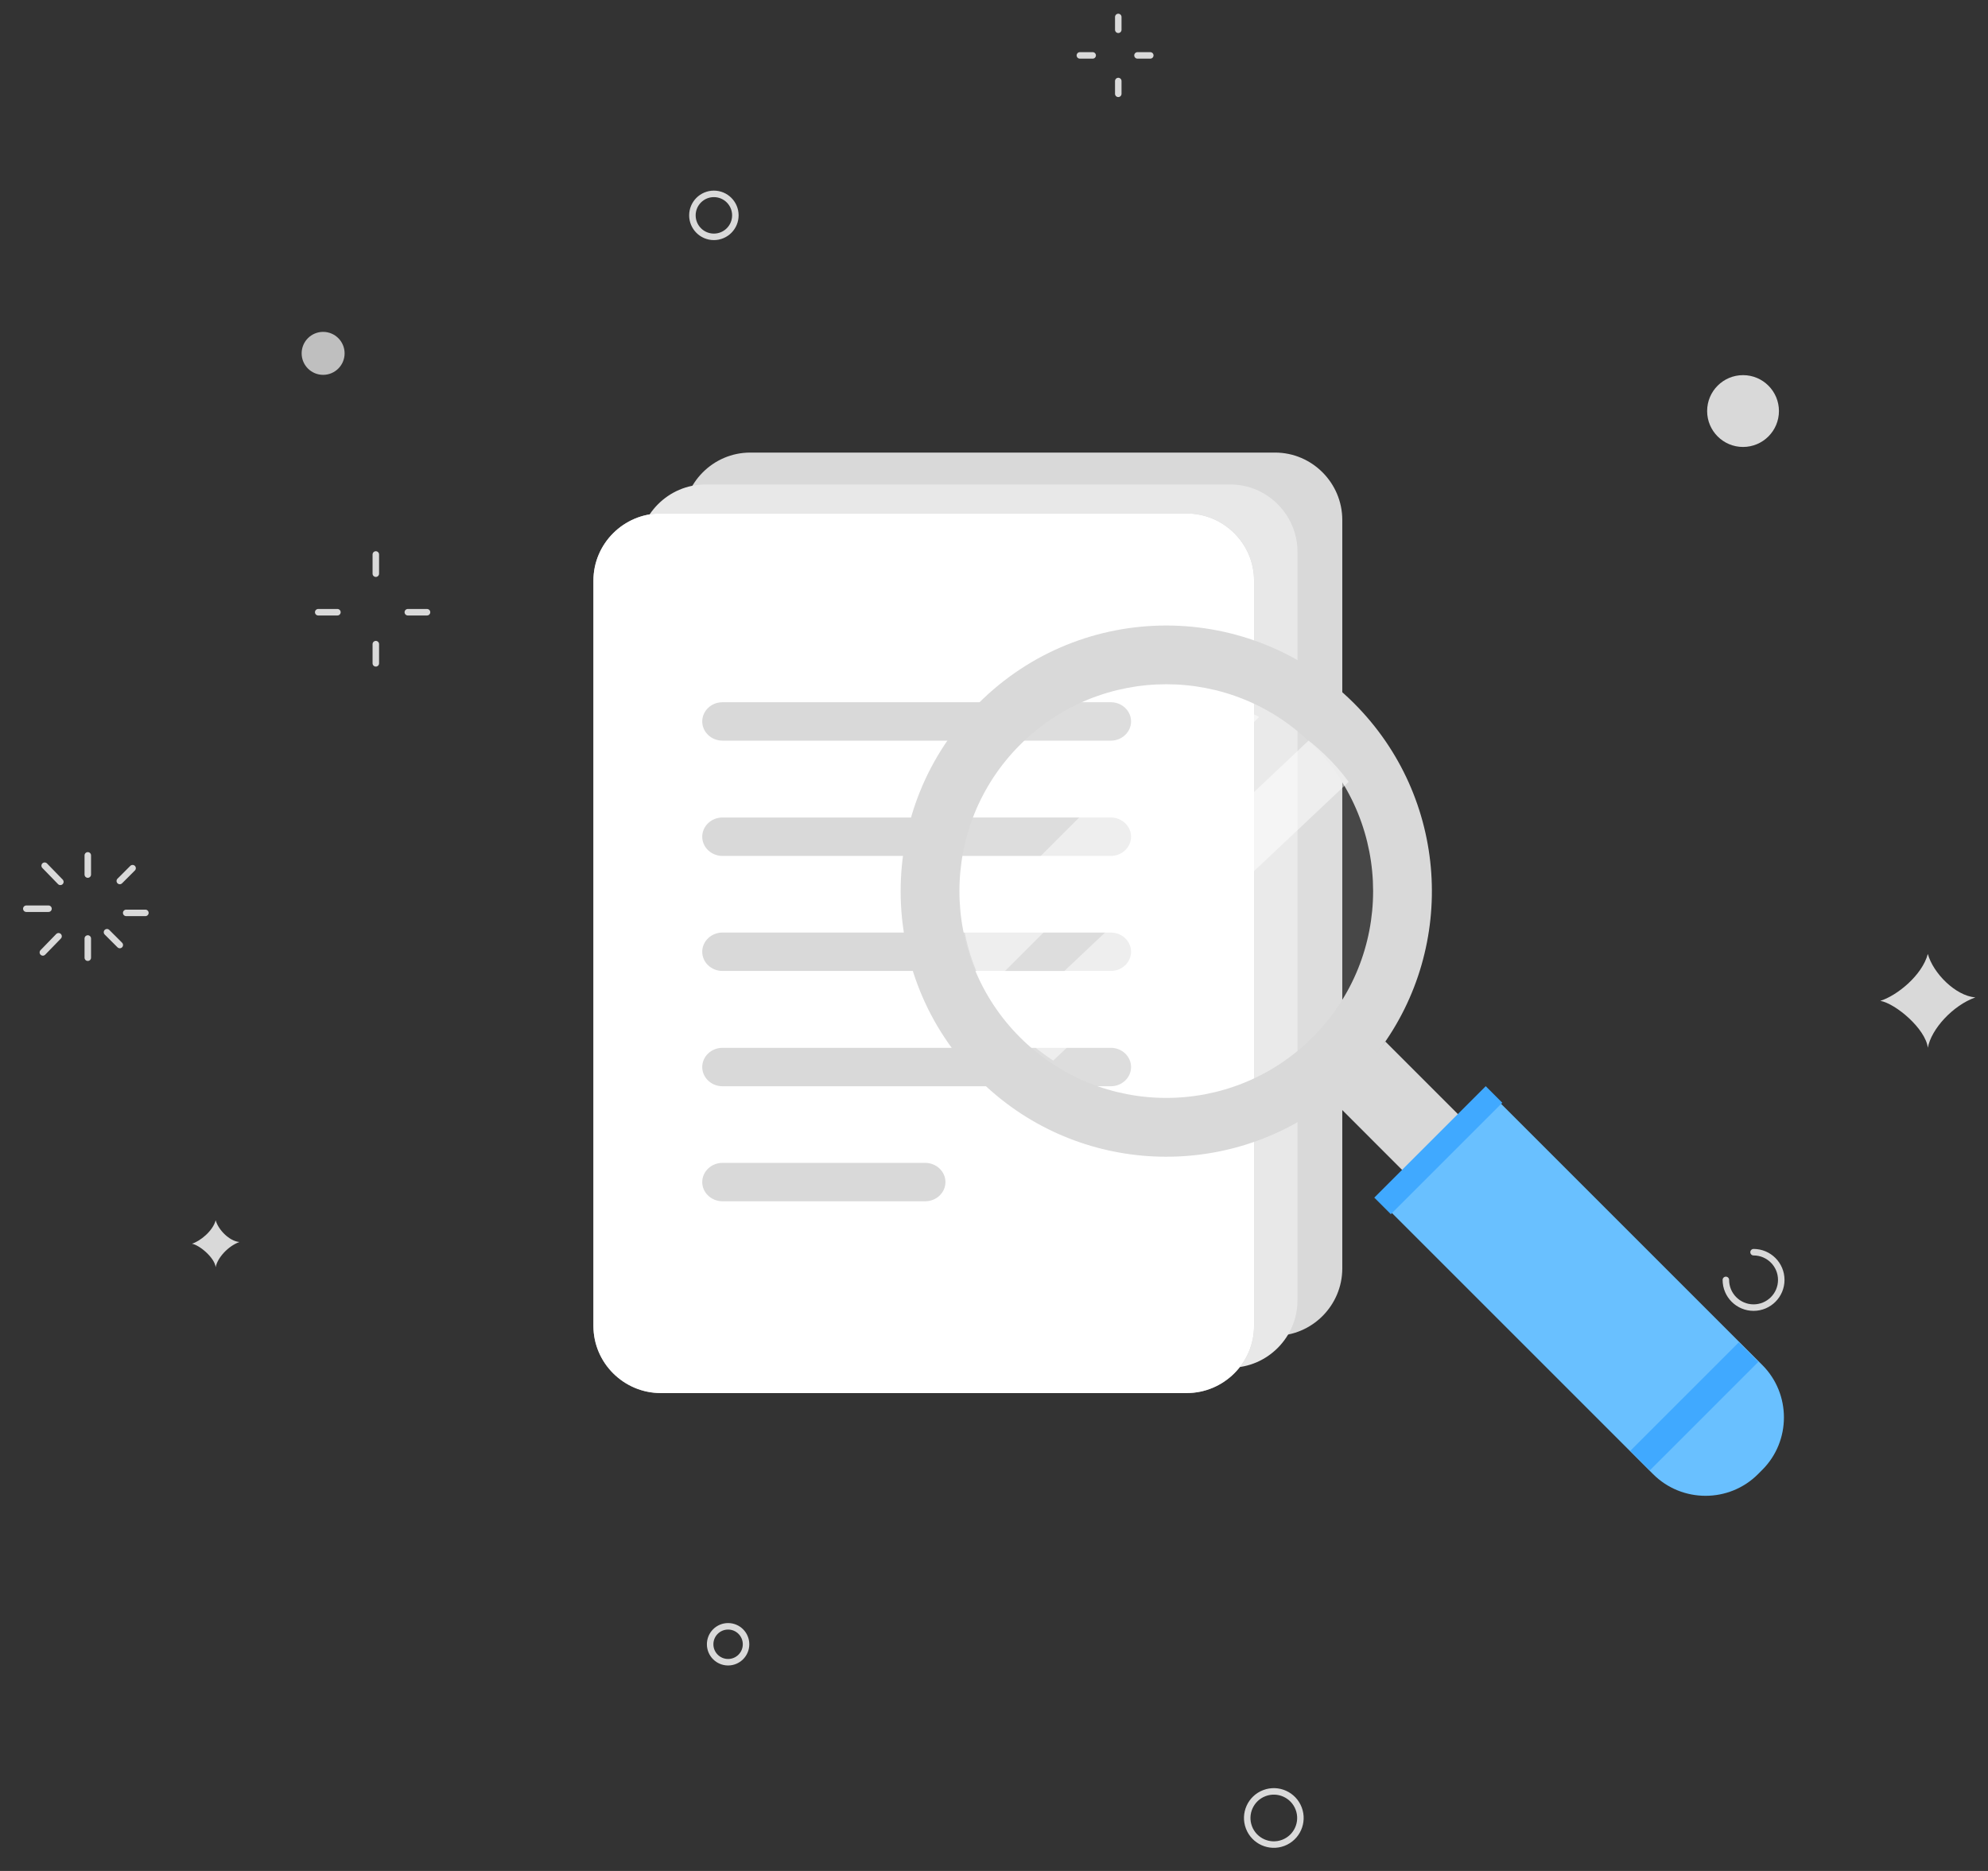 <svg width="306" height="288" viewBox="0 0 306 288" fill="none" xmlns="http://www.w3.org/2000/svg">
<rect x="0" y="0" width="306" height="288" fill="#333333" stroke="none"/>
<g id="No Results">
<g id="circle">
<path id="Stroke 1" d="M13.513 131.669V134.625" stroke="#D9D9D9" stroke-linecap="round"/>
<g id="Group 8">
<path id="Stroke 2" d="M6.875 133.258L9.29 135.744" stroke="#D9D9D9" stroke-linecap="round"/>
<path id="Stroke 4" d="M4.05 139.881H7.465" stroke="#D9D9D9" stroke-linecap="round"/>
<path id="Stroke 6" d="M6.597 146.608L9.012 144.122" stroke="#D9D9D9" stroke-linecap="round"/>
</g>
<path id="Stroke 9" d="M13.513 147.421V144.466" stroke="#D9D9D9" stroke-linecap="round"/>
<path id="Stroke 10" d="M18.439 145.469L16.468 143.499" stroke="#D9D9D9" stroke-linecap="round"/>
<path id="Stroke 11" d="M22.379 140.522H19.424" stroke="#D9D9D9" stroke-linecap="round"/>
<path id="Stroke 12" d="M20.409 133.641L18.439 135.611" stroke="#D9D9D9" stroke-linecap="round"/>
<path id="Stroke 13" d="M172.129 2.613V4.584" stroke="#D9D9D9" stroke-linecap="round"/>
<path id="Stroke 15" d="M166.218 8.528H168.188" stroke="#D9D9D9" stroke-linecap="round"/>
<path id="Stroke 16" d="M172.129 14.442V12.472" stroke="#D9D9D9" stroke-linecap="round"/>
<path id="Stroke 17" d="M177.056 8.528H175.085" stroke="#D9D9D9" stroke-linecap="round"/>
<path id="Stroke 18" d="M57.847 85.352V88.308" stroke="#D9D9D9" stroke-linecap="round"/>
<path id="Stroke 19" d="M48.98 94.242H51.936" stroke="#D9D9D9" stroke-linecap="round"/>
<path id="Stroke 20" d="M57.847 102.109V99.154" stroke="#D9D9D9" stroke-linecap="round"/>
<path id="Stroke 21" d="M65.728 94.242H62.773" stroke="#D9D9D9" stroke-linecap="round"/>
<g id="Group 42">
<path id="Stroke 22" d="M269.914 192.753C272.269 192.753 274.178 194.663 274.178 197.018C274.178 199.374 272.269 201.283 269.914 201.283C267.56 201.283 265.65 199.374 265.65 197.018" stroke="#D9D9D9" stroke-linecap="round"/>
<path id="Fill 26" fill-rule="evenodd" clip-rule="evenodd" d="M289.428 154.062C291.96 153.272 295.841 150.176 296.739 146.845C297.554 149.79 300.969 153.272 304.05 153.536C300.582 154.764 297.265 158.413 296.739 161.279C296.381 158.357 291.794 154.488 289.428 154.062Z" fill="#D9D9D9"/>
<path id="Fill 28" fill-rule="evenodd" clip-rule="evenodd" d="M29.544 191.45C30.81 191.055 32.75 189.507 33.199 187.841C33.606 189.313 35.313 191.055 36.854 191.187C35.12 191.8 33.462 193.625 33.199 195.058C33.02 193.597 30.726 191.662 29.544 191.45Z" fill="#D9D9D9"/>
<path id="Fill 30" fill-rule="evenodd" clip-rule="evenodd" d="M53.043 54.394C53.043 56.221 51.562 57.701 49.737 57.701C47.91 57.701 46.43 56.221 46.43 54.394C46.43 52.567 47.91 51.086 49.737 51.086C51.562 51.086 53.043 52.567 53.043 54.394Z" fill="#BFBFBF"/>
<path id="Fill 32" fill-rule="evenodd" clip-rule="evenodd" d="M273.821 63.273C273.821 66.326 271.346 68.801 268.295 68.801C265.242 68.801 262.768 66.326 262.768 63.273C262.768 60.22 265.242 57.746 268.295 57.746C271.346 57.746 273.821 60.22 273.821 63.273Z" fill="#D9D9D9"/>
<path id="Stroke 36" fill-rule="evenodd" clip-rule="evenodd" d="M114.834 253.106C114.834 254.633 113.597 255.87 112.071 255.87C110.545 255.87 109.308 254.633 109.308 253.106C109.308 251.579 110.545 250.342 112.071 250.342C113.597 250.342 114.834 251.579 114.834 253.106Z" stroke="#D9D9D9" stroke-linecap="round"/>
<path id="Stroke 38" fill-rule="evenodd" clip-rule="evenodd" d="M113.19 33.15C113.19 34.977 111.71 36.458 109.884 36.458C108.058 36.458 106.578 34.977 106.578 33.15C106.578 31.324 108.058 29.843 109.884 29.843C111.71 29.843 113.19 31.324 113.19 33.15Z" stroke="#D9D9D9" stroke-linecap="round"/>
<path id="Stroke 40" fill-rule="evenodd" clip-rule="evenodd" d="M197.526 283.672C195.413 284.476 193.049 283.415 192.245 281.302C191.441 279.189 192.502 276.823 194.616 276.02C196.727 275.216 199.092 276.277 199.896 278.39C200.7 280.503 199.639 282.868 197.526 283.672Z" stroke="#D9D9D9" stroke-linecap="round"/>
</g>
</g>
<g id="search">
<g id="documents">
<path id="Fill 1" fill-rule="evenodd" clip-rule="evenodd" d="M196.267 205.624H115.476C109.789 205.624 105.135 200.955 105.135 195.25V80.038C105.135 74.333 109.789 69.666 115.476 69.666H196.267C201.955 69.666 206.61 74.333 206.61 80.038V195.25C206.61 200.955 201.955 205.624 196.267 205.624Z" fill="#D9D9D9"/>
<path id="Fill 3" fill-rule="evenodd" clip-rule="evenodd" d="M189.37 210.534H108.579C102.893 210.534 98.238 205.865 98.238 200.16V84.948C98.238 79.243 102.893 74.577 108.579 74.577H189.37C195.059 74.577 199.714 79.243 199.714 84.948V200.16C199.714 205.865 195.059 210.534 189.37 210.534Z" fill="#E8E8E8"/>
<path id="Fill 5" fill-rule="evenodd" clip-rule="evenodd" d="M182.662 214.436H101.704C96.006 214.436 91.342 209.787 91.342 204.105V89.37C91.342 83.688 96.006 79.041 101.704 79.041H182.662C188.363 79.041 193.027 83.688 193.027 89.37V204.105C193.027 209.787 188.363 214.436 182.662 214.436Z" fill="#BFBFBF"/>
<path id="Fill 8" fill-rule="evenodd" clip-rule="evenodd" d="M182.662 214.436H101.704C96.006 214.436 91.342 209.787 91.342 204.105V89.37C91.342 83.688 96.006 79.041 101.704 79.041H182.662C188.363 79.041 193.027 83.688 193.027 89.37V204.105C193.027 209.787 188.363 214.436 182.662 214.436Z" fill="white"/>
<path id="Fill 11" fill-rule="evenodd" clip-rule="evenodd" d="M170.993 114.008H111.196C109.488 114.008 108.09 112.678 108.09 111.053C108.09 109.427 109.488 108.097 111.196 108.097H170.993C172.7 108.097 174.098 109.427 174.098 111.053C174.098 112.678 172.7 114.008 170.993 114.008Z" fill="#D9D9D9"/>
<path id="Fill 13" fill-rule="evenodd" clip-rule="evenodd" d="M170.993 131.753H111.196C109.488 131.753 108.09 130.423 108.09 128.798C108.09 127.172 109.488 125.842 111.196 125.842H170.993C172.7 125.842 174.098 127.172 174.098 128.798C174.098 130.423 172.7 131.753 170.993 131.753Z" fill="#D9D9D9"/>
<path id="Fill 15" fill-rule="evenodd" clip-rule="evenodd" d="M170.993 149.461H111.196C109.488 149.461 108.09 148.132 108.09 146.507C108.09 144.882 109.488 143.55 111.196 143.55H170.993C172.7 143.55 174.098 144.882 174.098 146.507C174.098 148.132 172.7 149.461 170.993 149.461Z" fill="#D9D9D9"/>
<path id="Fill 17" fill-rule="evenodd" clip-rule="evenodd" d="M170.993 167.207H111.196C109.488 167.207 108.09 165.877 108.09 164.252C108.09 162.625 109.488 161.295 111.196 161.295H170.993C172.7 161.295 174.098 162.625 174.098 164.252C174.098 165.877 172.7 167.207 170.993 167.207Z" fill="#D9D9D9"/>
<path id="Fill 19" fill-rule="evenodd" clip-rule="evenodd" d="M142.409 184.915H111.209C109.494 184.915 108.09 183.585 108.09 181.961C108.09 180.334 109.494 179.004 111.209 179.004H142.409C144.124 179.004 145.528 180.334 145.528 181.961C145.528 183.585 144.124 184.915 142.409 184.915Z" fill="#D9D9D9"/>
</g>
<g id="search_2">
<path id="Fill 21" fill-rule="evenodd" clip-rule="evenodd" d="M205.383 162.026C193.426 173.981 174.915 175.33 161.476 166.099C159.758 164.899 158.124 163.55 156.599 162.026C155.814 161.244 155.075 160.437 154.378 159.587C152.984 157.89 151.763 156.08 150.762 154.21C149 151.051 147.801 147.699 147.147 144.235C145.036 133.37 148.192 121.676 156.599 113.273C165.026 104.845 176.722 101.709 187.589 103.8C191.051 104.474 194.406 105.673 197.565 107.415C199.438 108.438 201.223 109.658 202.923 111.052C203.77 111.747 204.578 112.489 205.36 113.273C206.887 114.797 208.256 116.429 209.434 118.149C218.669 131.583 217.317 150.093 205.383 162.026Z" fill="white" fill-opacity="0.1"/>
<path id="Fill 23" fill-rule="evenodd" clip-rule="evenodd" d="M202.037 159.674C189.597 172.116 169.438 172.114 156.996 159.674C144.57 147.248 144.57 127.086 157.012 114.647C169.438 102.221 189.597 102.221 202.023 114.647C214.463 127.086 214.463 147.248 202.037 159.674ZM208.421 108.263C192.454 92.295 166.579 92.295 150.611 108.263C134.646 124.228 134.632 150.119 150.598 166.086C165.13 180.614 187.907 181.924 203.928 169.996C205.493 168.829 207 167.521 208.437 166.086C209.872 164.649 211.18 163.142 212.345 161.577C224.273 145.554 222.951 122.793 208.421 108.263Z" fill="#D9D9D9"/>
<path id="Fill 25" fill-rule="evenodd" clip-rule="evenodd" d="M271.26 226.254L270.59 226.925C266.155 231.362 258.893 231.362 254.456 226.925L213.506 185.975L230.311 169.17L271.26 210.12C275.698 214.557 275.698 221.817 271.26 226.254Z" fill="#69C0FF"/>
<path id="Fill 27" fill-rule="evenodd" clip-rule="evenodd" d="M213.227 160.317L225.328 172.418L216.737 181.006L204.639 168.905C206.235 167.715 207.771 166.38 209.24 164.916C210.704 163.451 212.039 161.914 213.227 160.317Z" fill="#D9D9D9"/>
<path id="Fill 29" fill-rule="evenodd" clip-rule="evenodd" d="M270.647 209.642L253.949 226.338L250.943 223.329L267.639 206.634L270.647 209.642Z" fill="#40A9FF"/>
<path id="Fill 31" fill-rule="evenodd" clip-rule="evenodd" d="M231.239 169.747L214.084 186.903L211.535 184.354L228.69 167.199L231.239 169.747Z" fill="#40A9FF"/>
<path id="Fill 33" fill-rule="evenodd" clip-rule="evenodd" d="M193.801 110.366L151.73 152.436C150.146 149.596 149.068 146.583 148.482 143.468L184.834 107.117C187.946 107.725 190.962 108.8 193.801 110.366Z" fill="white" fill-opacity="0.5"/>
<path id="Fill 35" fill-rule="evenodd" clip-rule="evenodd" d="M207.594 120.353L162.111 163.26C160.482 162.188 158.931 160.981 157.486 159.617C156.741 158.915 156.038 158.195 155.379 157.434L201.417 114C202.223 114.624 202.988 115.288 203.73 115.99C205.176 117.354 206.477 118.814 207.594 120.353Z" fill="white" fill-opacity="0.5"/>
</g>
</g>
</g>
</svg>
